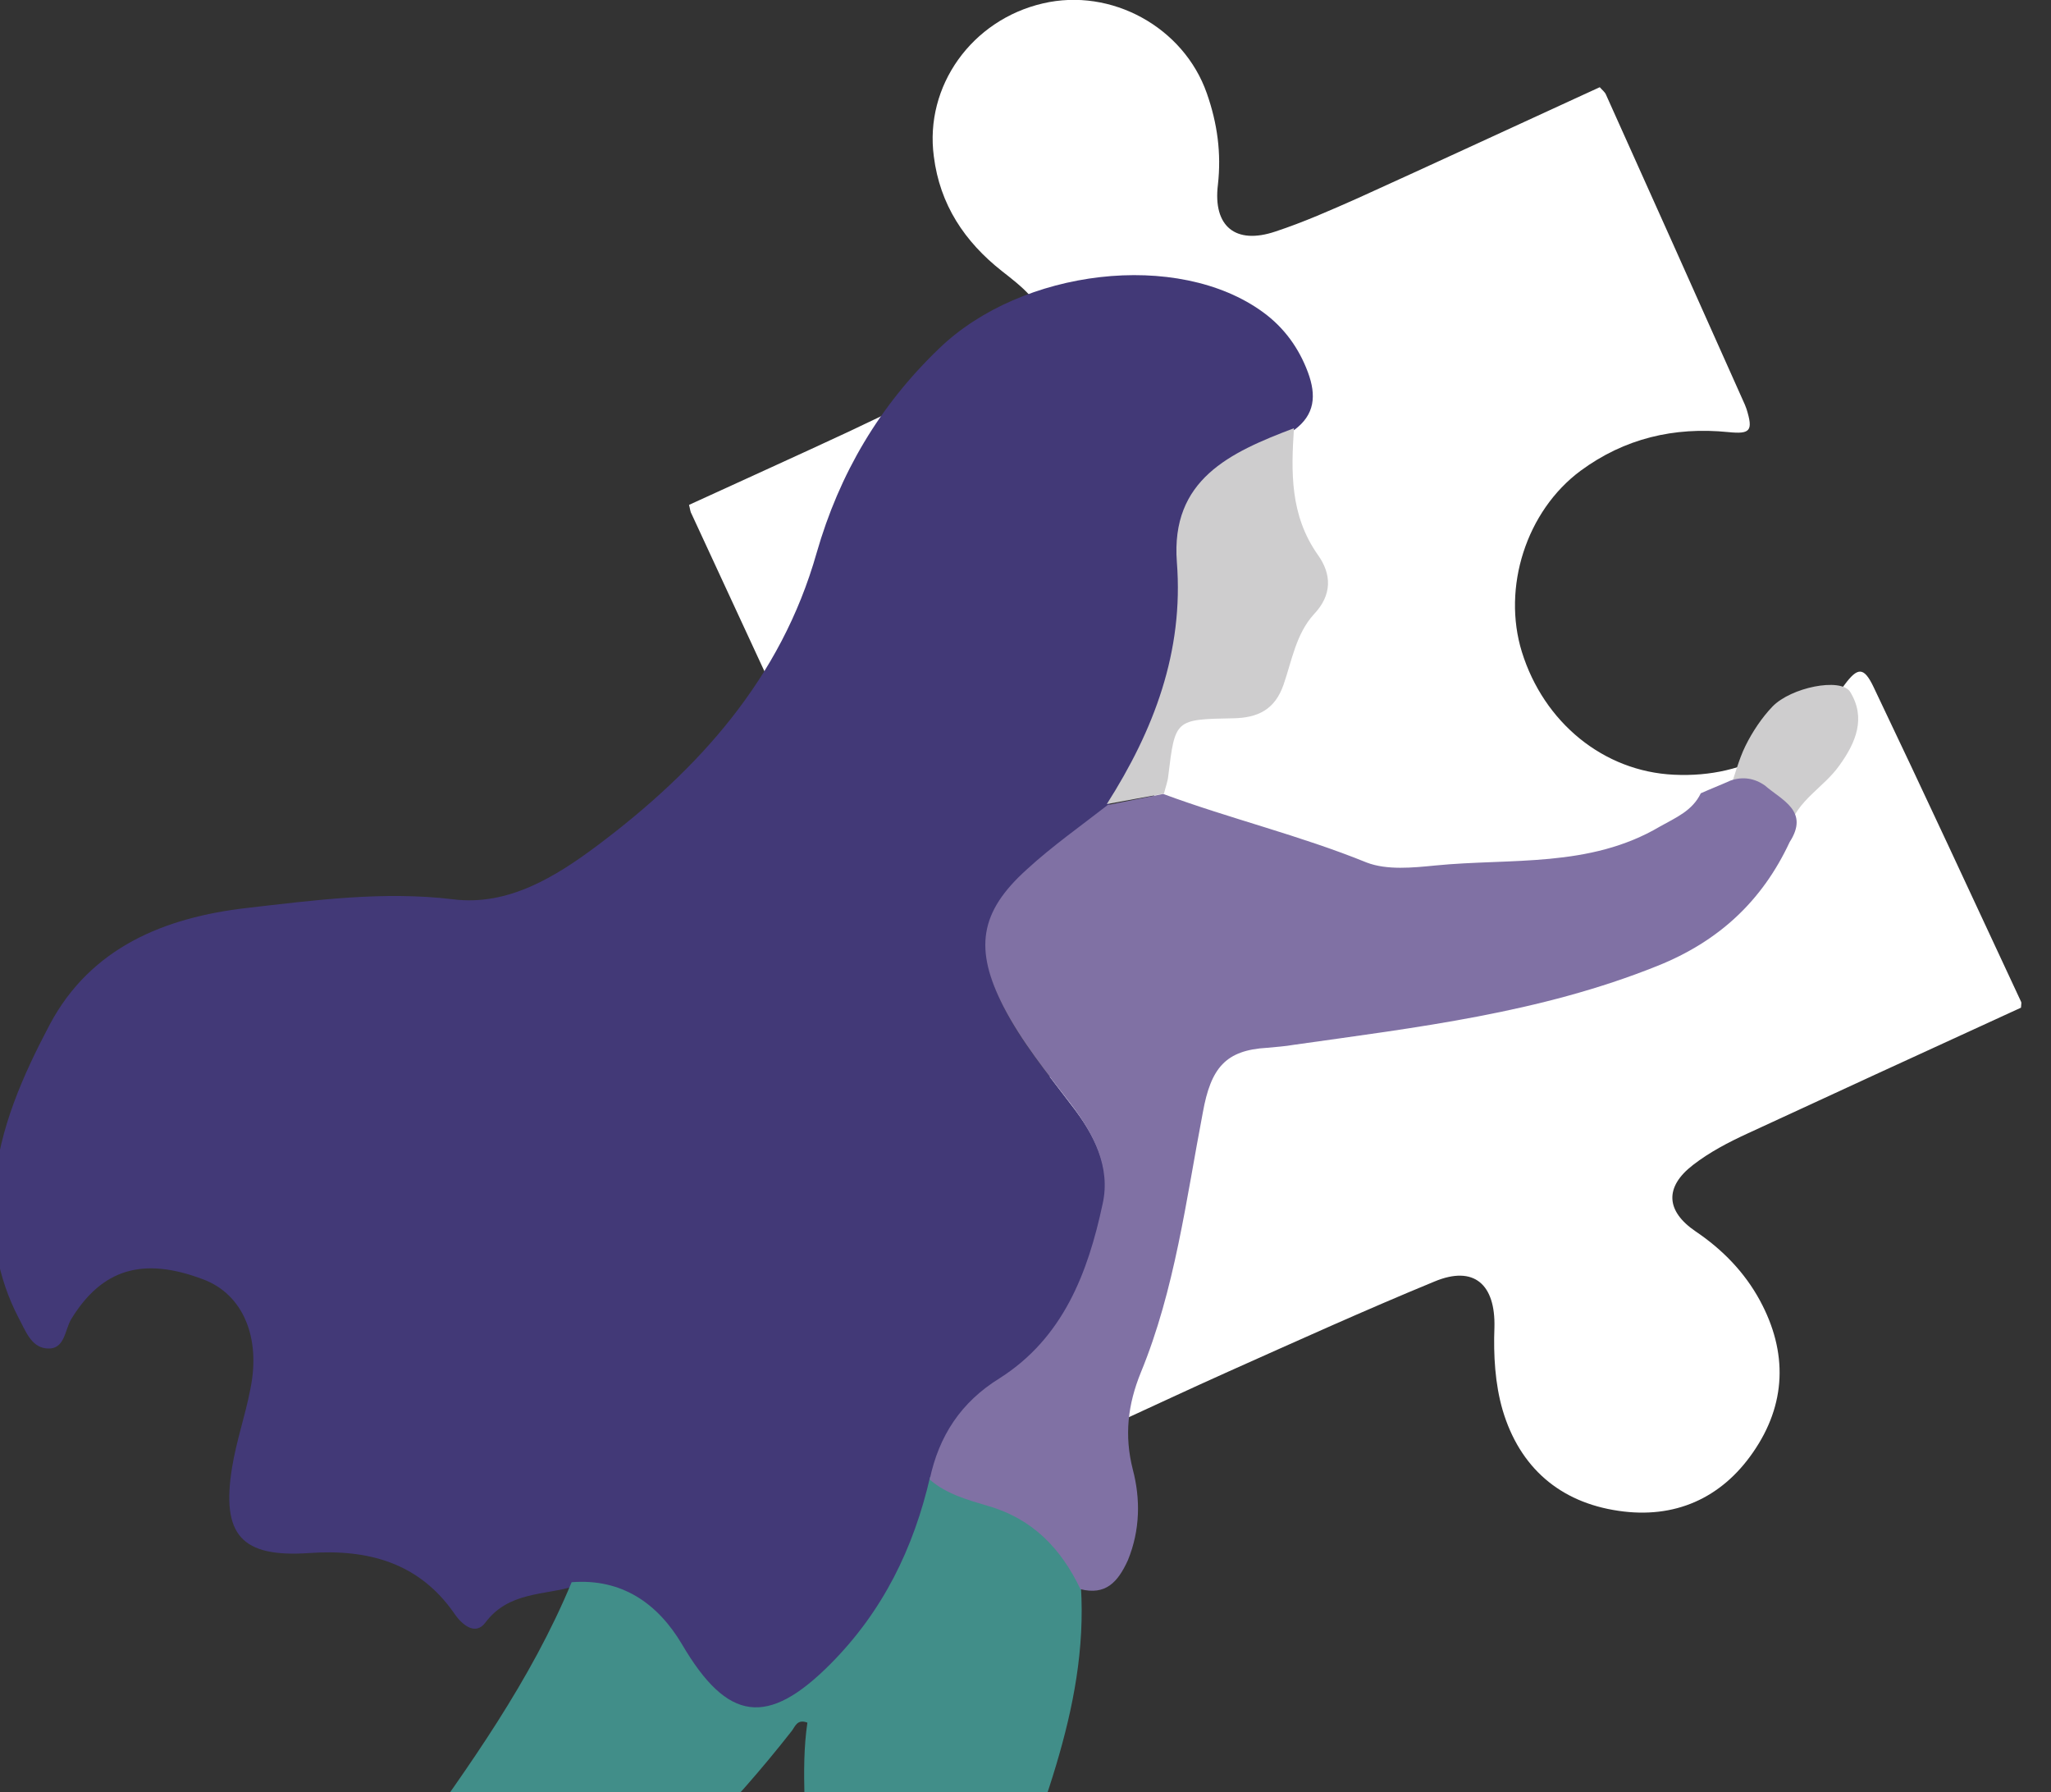 <svg width="198" height="173" viewBox="0 0 198 173" fill="none" xmlns="http://www.w3.org/2000/svg">
<rect x="0" y="0" width="198" height="173" fill="#333333" stroke="none"/>
<g clip-path="url(#clip0)">
<path d="M66.518 48.734C71.763 46.329 76.895 44.014 81.966 41.65C87.053 39.239 92.094 36.811 97.138 34.303C97.955 33.89 98.653 33.219 99.32 32.562C100.525 31.308 100.587 29.838 99.383 28.48C98.606 27.628 97.651 26.897 96.743 26.183C93.111 23.327 90.731 19.741 90.15 15.097C89.241 8.303 93.821 1.915 100.68 0.329C107.286 -1.219 114.277 2.63 116.507 9.013C117.521 11.9 117.92 14.796 117.574 17.839C117.087 21.843 119.27 23.648 123.125 22.348C125.849 21.45 128.486 20.279 131.091 19.124C138.302 15.856 145.483 12.524 152.648 9.239C153.223 8.975 153.799 8.711 154.439 8.418C154.682 8.696 154.914 8.862 155.032 9.12C159.472 18.972 163.865 28.806 168.273 38.672C168.391 38.93 168.524 39.22 168.611 39.492C169.255 41.574 168.992 41.928 166.839 41.707C161.606 41.184 156.826 42.324 152.599 45.431C147.34 49.324 144.998 56.711 146.919 62.925C149.041 69.747 154.806 74.469 161.607 74.781C168.769 75.121 173.999 71.671 178.065 66.103C179.332 64.392 179.932 64.351 180.865 66.301C185.692 76.404 190.39 86.566 195.121 96.713C195.165 96.81 195.113 96.95 195.103 97.266C194.624 97.487 194.048 97.751 193.472 98.014C185.221 101.798 176.969 105.582 168.732 109.398C166.877 110.249 165.035 111.211 163.436 112.451C160.69 114.567 160.792 116.898 163.71 118.873C166.289 120.614 168.412 122.797 169.889 125.511C172.618 130.534 172.447 135.563 169.229 140.195C166.16 144.643 161.652 146.632 156.254 145.833C150.573 145.008 146.705 141.637 145.063 136.115C144.322 133.571 144.171 130.794 144.269 128.138C144.382 123.994 142.312 122.098 138.479 123.7C131.773 126.463 125.17 129.452 118.552 132.409C114.827 134.078 111.1 135.826 107.422 137.513C105.017 134.717 92.881 106.646 93.097 104.248C94.814 104.279 96.559 104.453 98.281 104.326C105.659 103.788 111.352 100.671 114.395 93.546C116.81 87.839 115.335 80.487 110.482 75.813C105.721 71.254 100.007 69.937 93.729 72.114C89.682 73.502 86.42 76.012 83.977 79.548C83.564 80.167 83.028 80.685 82.339 81.547C81.463 80.311 80.562 79.36 80.045 78.233C75.61 68.73 71.192 59.18 66.789 49.662C66.624 49.387 66.631 49.15 66.518 48.734Z" fill="white"/>
<path d="M55.545 153.084C52.555 154.018 49.128 153.588 46.85 156.629C45.874 157.933 44.554 156.791 43.844 155.722C40.443 150.832 35.52 149.512 29.863 149.907C23.306 150.358 21.346 148.173 22.405 141.634C22.822 139.08 23.683 136.615 24.168 134.087C25.21 129.057 23.427 124.945 19.666 123.51C13.814 121.277 9.845 122.475 6.876 127.328C6.242 128.363 6.274 130.37 4.442 130.15C2.986 129.993 2.462 128.437 1.806 127.229C-0.265 123.246 -0.956 118.992 -0.555 114.596C-0.078 108.952 2.195 103.834 4.789 98.918C8.769 91.419 15.924 88.563 23.775 87.648C30.368 86.892 37.014 85.997 43.73 86.804C49.058 87.481 53.665 84.61 57.688 81.597C67.417 74.296 75.392 65.528 78.84 53.357C81.031 45.734 84.901 39.15 90.684 33.615C98.635 25.956 113.7 24.123 121.938 30.14C123.997 31.645 125.4 33.616 126.268 35.943C127.092 38.173 126.942 40.031 124.944 41.503C118.943 43.842 113.351 46.576 113.837 54.503C114.39 63.093 111.562 70.713 107.008 77.834C104.396 79.87 101.644 81.852 99.214 84.037C94.6 88.182 94.116 91.748 96.947 97.298C98.733 100.773 101.203 103.71 103.481 106.734C105.672 109.566 107.329 112.752 106.514 116.352C105.027 122.967 102.704 129.263 96.59 133.155C92.903 135.498 90.711 138.732 89.822 142.942C88.229 149.836 85.279 155.892 80.223 160.986C74.2 167.147 70.232 166.67 65.86 159.096C63.859 155.14 60.399 152.702 55.545 153.084Z" fill="#423977"/>
<path d="M55.184 152.724C60.038 152.342 63.498 154.779 65.831 158.703C70.23 166.207 74.101 166.727 80.194 160.593C85.25 155.499 88.2 149.442 89.793 142.549C91.408 143.963 93.438 144.498 95.442 145.103C99.755 146.35 102.487 149.229 104.349 153.132C105.109 165.153 99.906 175.857 96.3 186.771C90.313 204.757 81.524 221.514 71.143 237.424C67.919 234.997 63.845 234.799 60.249 233.347C62.615 227.147 67.393 221.947 68.784 215.375C71.269 203.634 76.787 192.732 77.66 180.615C77.985 175.791 77.244 171.039 77.944 166.278C76.969 165.906 76.772 166.629 76.447 167.064C64.938 181.745 50.926 193.157 33.208 199.643C32.079 200.091 30.968 200.704 29.882 201.247C28.643 198.221 26.544 195.983 23.559 194.604C29.172 189.724 34.786 184.843 39.342 178.761C45.289 170.496 51.237 162.231 55.184 152.724Z" fill="#418E89"/>
<path d="M112.366 76.606C110.504 76.932 108.713 77.287 106.85 77.613C111.391 70.487 114.289 62.894 113.612 54.256C113.012 46.286 118.725 43.678 124.917 41.333C124.638 45.535 124.529 49.724 127.211 53.54C128.565 55.414 128.623 57.431 126.833 59.302C125.115 61.2 124.717 63.762 123.912 66.088C123.08 68.484 121.446 69.297 119.032 69.333C113.447 69.437 113.447 69.437 112.788 74.851C112.746 75.394 112.507 76.021 112.366 76.606Z" fill="#CECDCE"/>
<path d="M169.232 81.589C171.043 78.66 168.463 77.752 166.93 76.32C167.469 74.908 167.832 73.352 168.505 71.991C169.178 70.631 170.079 69.28 171.104 68.208C172.892 66.349 177.648 65.391 178.592 66.752C180.169 69.28 179.178 71.674 177.556 73.905C176.053 76.028 173.52 77.217 172.721 79.916C171.859 80.358 170.972 80.866 170.043 81.282C169.831 81.432 169.553 81.557 169.232 81.589Z" fill="#CECDCE"/>
<path d="M104.306 153.396C102.444 149.492 99.712 146.614 95.399 145.367C93.465 144.789 91.365 144.227 89.75 142.812C90.639 138.603 92.761 135.342 96.518 133.025C102.632 129.134 105.025 122.864 106.442 116.222C107.257 112.623 105.53 109.41 103.409 106.605C101.061 103.555 98.618 100.547 96.874 97.168C94.044 91.619 94.528 88.052 99.142 83.908C101.599 81.653 104.324 79.74 106.936 77.704C108.745 77.357 110.484 76.983 112.292 76.636C118.797 79.039 125.525 80.649 131.95 83.26C133.901 84.005 136.389 83.757 138.546 83.543C145.846 82.817 153.45 83.804 160.255 79.777C161.778 78.922 163.388 78.259 164.192 76.571C165.154 76.14 166.09 75.779 167.052 75.348C168.25 74.927 169.375 75.117 170.383 75.821C171.998 77.236 174.715 78.272 172.769 81.281C170.118 86.973 165.915 90.875 159.984 93.241C148.674 97.783 136.815 99.163 124.919 100.848C124.063 101 123.164 101.056 122.334 101.138C118.336 101.368 116.895 103.053 116.119 107.386C114.508 115.789 113.428 124.475 110.135 132.476C108.869 135.584 108.529 138.567 109.357 141.835C110.108 144.676 110.073 147.695 108.887 150.595C107.897 152.771 106.712 153.994 104.306 153.396Z" fill="#8071A4"/>
</g>
<defs>
<clipPath id="clip0">
<rect width="198" height="173" fill="white"/>
</clipPath>
</defs>
</svg>
